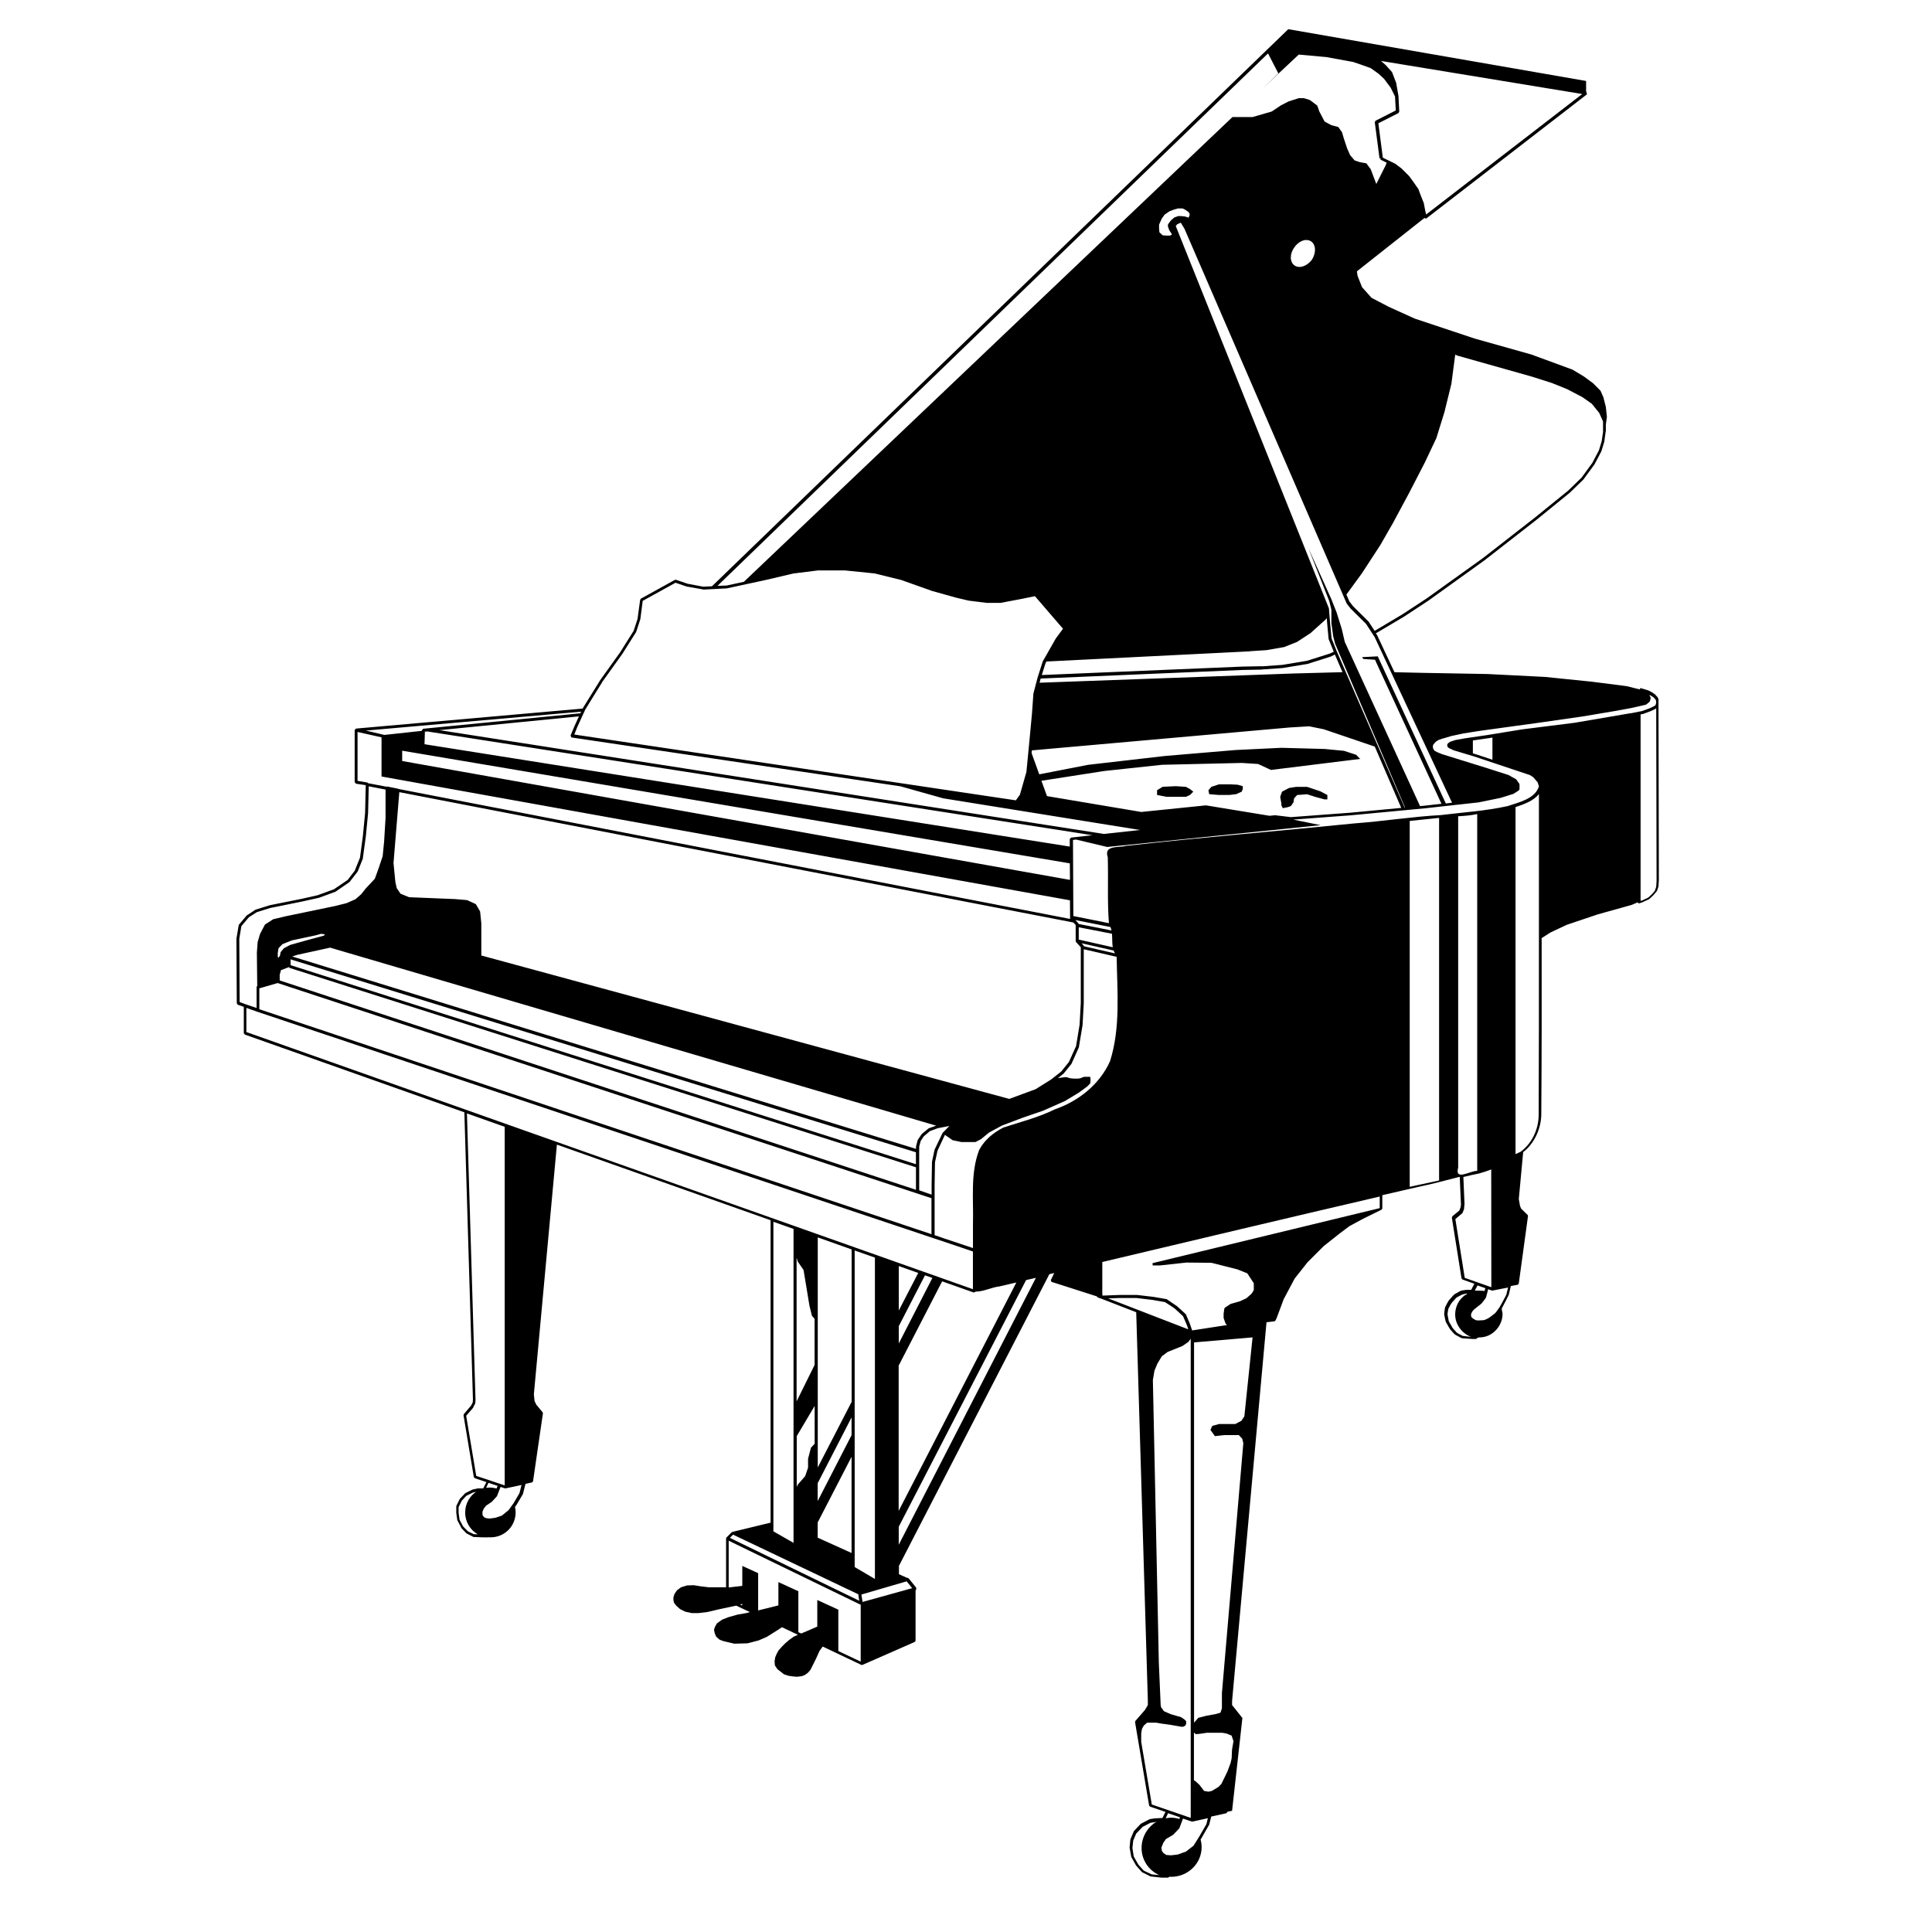 <?xml version="1.0" encoding="UTF-8" standalone="no"?>
<!-- Created with Inkscape (http://www.inkscape.org/) -->
<svg xmlns:dc="http://purl.org/dc/elements/1.1/" xmlns:cc="http://creativecommons.org/ns#" xmlns:rdf="http://www.w3.org/1999/02/22-rdf-syntax-ns#" xmlns:svg="http://www.w3.org/2000/svg" xmlns="http://www.w3.org/2000/svg" version="1.1" width="100%" height="100%" viewBox="0 0 48 48" id="svg3021" xml:space="preserve" style="overflow:visible">
<defs id="defs243" />
<path d="M 32.010,0.722 17.688,14.566 l -0.207,0.009 0,0.003 -0.398,-0.075 -0.286,-0.098 -0.032,0.003 -0.845,0.467 -0.016,0.029 -0.065,0.477 -0.095,0.289 -0.003,0.006 -0.335,0.532 -0.506,0.707 0,0.003 -0.414,0.667 0,0.006 -0.006,0.013 -5.619,0.496 -0.013,0 -0.036,0.036 0,1.296 0.032,0.039 0.243,0.036 -0.016,0.694 -0.055,0.565 0,0.003 -0.072,0.539 -0.128,0.319 0,0.003 -0.177,0.230 -0.003,0.003 -0.338,0.230 -0.404,0.148 -0.407,0.092 -0.769,0.154 -0.003,0 -0.358,0.111 -0.009,0.003 -0.210,0.138 -0.009,0.006 -0.194,0.230 -0.006,0.019 -0.055,0.328 0,0.006 0.009,1.598 0.023,0.036 0.151,0.052 0,0.654 0.026,0.036 5.454,1.931 0.213,7.135 0,0.003 -0.006,0.072 -0.039,0.075 -0.180,0.213 -0.009,0.029 0.256,1.536 0.026,0.029 0.286,0.095 -0.078,0.157 -0.141,0 -0.006,0.003 -0.121,0.026 -0.006,0.003 -0.164,0.082 -0.013,0.009 -0.128,0.134 -0.006,0.009 -0.082,0.167 -0.003,0.016 0,0.154 0,0.006 0.026,0.184 0.006,0.009 0.092,0.174 0.003,0.009 0.121,0.128 0.009,0.006 0.164,0.085 0.016,0.003 0.220,0.009 0.138,0 0.003,-0.003 c 0.017,0.001 0.034,0.003 0.052,0.003 0.350,0 0.625,-0.274 0.625,-0.625 0,-0.045 -0.007,-0.088 -0.016,-0.131 l 0.036,-0.049 0.003,-0.003 0.157,-0.266 0.003,-0.009 0.062,-0.246 0.164,-0.036 0.023,-0.026 0.246,-1.691 -0.006,-0.023 -0.161,-0.194 -0.003,-0.006 -0.039,-0.085 0,-0.003 -0.016,-0.157 0,-0.003 0,-0.003 0.572,-6.201 5.309,1.878 0,7.514 -0.921,0.223 -0.006,0 0,0.003 -0.013,0.003 0,0.003 -0.019,0 -0.138,0.138 -0.009,0.026 0,1.210 -0.430,0 -0.213,-0.026 -0.164,-0.026 -0.164,0.006 -0.148,0.046 -0.101,0.075 -0.062,0.092 -0.026,0.082 0,0.072 0.016,0.065 0.055,0.072 0.092,0.082 0.128,0.065 0.164,0.036 0.167,0 0.220,-0.026 0.319,-0.075 0.388,-0.082 0.009,-0.003 0.342,0.161 -0.095,0.026 -0.210,0.036 -0.230,0.065 -0.157,0.062 -0.128,0.092 -0.046,0.082 -0.026,0.075 0.019,0.092 0.036,0.082 0.082,0.072 0.092,0.036 0.276,0.065 0.328,-0.009 0.276,-0.072 0.210,-0.092 0.292,-0.184 0.078,-0.052 0.394,0.187 -0.003,0.003 -0.101,0.046 -0.101,0.072 -0.098,0.082 -0.092,0.092 -0.082,0.092 -0.046,0.082 -0.039,0.092 -0.016,0.101 0.009,0.101 0.062,0.092 0.164,0.128 0.111,0.036 0.108,0.016 0.101,0.009 0.128,-0.016 0.082,-0.036 0.065,-0.049 0.062,-0.072 0.046,-0.092 0.092,-0.184 0.085,-0.190 0.072,-0.101 0.013,-0.009 0.963,0.457 0.026,-0.006 0.006,-0.003 0.013,-0.003 0.003,-0.003 1.273,-0.559 0.019,-0.029 0,-1.250 0.016,-0.023 0,-0.046 -0.184,-0.227 -0.019,-0.013 -0.036,-0.009 -0.190,-0.085 0,-0.207 3.737,-7.247 c 0.040,-0.009 0.081,-0.02 0.121,-0.029 l -0.085,0.177 0.016,0.042 1.128,0.361 0.016,0.023 0.065,0.026 0.003,0 0.013,0.003 0.881,0.342 0.289,9.642 0,0.118 -0.065,0.111 -0.003,0.006 -0.243,0.279 -0.006,0.032 0.348,2.066 0.023,0.029 0.384,0.131 -0.075,0.151 -0.180,0.009 -0.003,0 -0.128,0.019 -0.009,0.003 -0.213,0.111 -0.009,0.006 -0.164,0.174 -0.006,0.009 -0.082,0.194 -0.003,0.009 -0.019,0.194 0,0.009 0.039,0.220 0.003,0.013 0.118,0.210 0.006,0.006 0.138,0.157 0.009,0.006 0.203,0.101 0.009,0.003 0.266,0.029 0.006,0 0.164,0 0.026,-0.023 c 0.015,9.46e-4 0.030,0.003 0.046,0.003 0.415,0 0.756,-0.329 0.756,-0.736 0,-0.065 -0.009,-0.129 -0.026,-0.190 l 0.029,-0.046 0.184,-0.322 0.003,-0.009 0.049,-0.194 0.371,-0.082 0.029,-0.029 0,-0.009 0.118,-0.023 0.256,-2.306 -0.256,-0.322 0,-0.101 0.855,-9.409 0.197,-0.023 0.023,-0.016 0.036,-0.072 0,-0.003 0.174,-0.467 0.003,-0.003 0.269,-0.506 0.003,-0.003 0.315,-0.398 0.003,-0.003 0.407,-0.407 0.003,0 0.381,-0.302 0.253,-0.190 0.003,0 0.322,-0.174 0.467,-0.230 0.009,-0.013 0.003,-0.003 0,-0.003 0.006,-0.013 0,-0.328 c 0.299,-0.069 0.599,-0.138 0.898,-0.207 0.347,-0.070 0.684,-0.164 1.026,-0.250 l 0.029,0.667 0.003,0 -0.009,0.085 -0.032,0.085 -0.174,0.144 -0.013,0.036 0.240,1.506 0.023,0.029 0.296,0.105 -0.078,0.151 c -0.066,9.48e-4 -0.135,-0.003 -0.200,0.013 -0.069,0.002 -0.121,0.049 -0.180,0.078 -0.065,0.028 -0.099,0.093 -0.148,0.141 -0.056,0.056 -0.081,0.133 -0.121,0.200 -0.009,0.058 -0.021,0.118 -0.023,0.177 0.015,0.063 0.021,0.129 0.042,0.190 0.040,0.064 0.072,0.136 0.118,0.197 0.050,0.048 0.087,0.113 0.154,0.141 0.055,0.025 0.105,0.073 0.171,0.069 0.075,0.003 0.149,0.014 0.223,0.016 0.030,-0.002 0.063,0.004 0.092,-0.003 0.037,-0.051 0.098,-0.031 0.154,-0.042 0.276,-0.037 0.495,-0.295 0.496,-0.572 0.005,-0.058 -0.045,-0.129 0,-0.177 0.051,-0.103 0.110,-0.204 0.157,-0.309 0.017,-0.071 0.032,-0.142 0.049,-0.213 l 0.174,-0.032 0.023,-0.026 0.230,-1.681 -0.006,-0.023 -0.161,-0.157 -0.003,-0.006 -0.003,-0.003 -0.026,-0.065 -0.029,-0.164 0,-0.006 0,-0.003 0.108,-1.161 c 0.281,-0.217 0.452,-0.594 0.450,-0.954 0.011,-1.452 0.011,-2.907 0.009,-4.362 l 0.220,-0.141 0.404,-0.190 0.769,-0.259 0.845,-0.236 0.144,-0.062 0.032,0.026 0.092,-0.029 0.003,-0.003 0.157,-0.072 0.009,-0.006 0.098,-0.092 0.003,-0.003 0.085,-0.101 0.006,-0.009 0.036,-0.111 0,-0.009 0.009,-0.144 0,-0.003 -0.009,-4.398 0,-0.013 0,-0.072 -0.003,-0.016 -0.016,-0.036 -0.006,-0.009 -0.055,-0.062 -0.006,-0.006 -0.082,-0.055 -0.006,-0.003 -0.088,-0.046 -0.006,0 -0.177,-0.052 -0.006,-0.003 -0.013,0.036 -0.328,-0.082 -0.871,-0.111 -1.158,-0.118 -1.424,-0.072 -1.618,-0.029 -0.697,-0.016 -0.434,-0.927 -0.003,-0.003 -0.026,-0.039 0.019,-0.009 0.003,0 0.681,-0.404 0.615,-0.404 0.003,-0.003 1.378,-0.990 1.296,-1.010 0.825,-0.671 0.003,-0.003 0.332,-0.322 0.003,-0.003 0.276,-0.378 0.003,-0.006 0.164,-0.312 0.003,-0.006 0.072,-0.236 0,-0.003 0.036,-0.256 0.003,-0.006 0,-0.167 0.026,-0.184 -0.026,-0.246 L 39.836,9.871 39.764,9.707 39.580,9.522 39.343,9.348 39.067,9.183 38.047,8.808 36.632,8.410 35.152,7.917 34.500,7.621 34.076,7.400 33.839,7.134 l -0.111,-0.282 -0.016,-0.111 1.677,-1.325 0.042,0.016 3.997,-3.089 -0.016,-0.065 -0.006,0 0,-0.266 -7.395,-1.286 z m -0.506,0.605 0.256,0.496 -0.394,0.378 0.901,-0.845 0.687,0.062 0.661,0.121 0.213,0.072 0.227,0.082 0.194,0.138 0.138,0.128 0.164,0.220 0.108,0.217 0.019,0.348 -0.503,0.256 -0.019,0.036 0.118,0.901 0.029,-0.003 -0.006,0.032 0.154,0.075 -0.019,0.055 L 34.194,4.571 34.056,4.206 33.947,4.058 33.783,4.028 33.655,3.985 33.543,3.854 33.470,3.689 33.388,3.442 33.342,3.285 33.250,3.156 33.076,3.110 32.908,3.018 32.779,2.771 32.727,2.623 32.543,2.485 l -0.148,-0.046 -0.128,0 -0.256,0.082 -0.194,0.101 -0.220,0.148 -0.477,0.138 -0.500,0 -12.139,11.547 -0.427,0.092 -0.006,0 -0.223,0.009 13.682,-13.232 z m 2.806,0.187 5.000,0.822 -3.878,2.993 -0.023,-0.095 0,-0.003 -0.036,-0.190 -0.003,-0.006 -0.062,-0.154 -0.065,-0.174 -0.003,-0.009 -0.128,-0.184 -0.101,-0.138 -0.003,-0.003 -0.184,-0.184 -0.003,-0.003 -0.157,-0.118 -0.006,-0.003 -0.302,-0.148 -0.111,-0.855 0.500,-0.253 0.019,-0.036 -0.019,-0.384 0,-0.003 -0.055,-0.312 0,-0.009 -0.101,-0.263 -0.006,-0.013 -0.157,-0.174 -0.003,-0.003 -0.101,-0.088 z m -5.046,3.665 0.118,0 0.055,0.026 0.082,0.055 0.036,0.046 0,0.046 -0.026,0.055 -0.009,0 0,-0.003 -0.082,-0.026 -0.092,-0.009 -0.075,0 -0.098,0.036 -0.075,0.065 -0.052,0.065 -0.029,0.046 0,0.046 0.029,0.082 0.026,0.046 0.026,0.036 0.019,0.036 -0.046,0.026 -0.082,0 -0.101,-0.006 -0.082,-0.075 -0.009,-0.092 0,-0.098 0.065,-0.148 0.072,-0.101 0.118,-0.082 0.121,-0.046 0.092,-0.026 z m 0.075,0.358 0.092,0.151 0,0.003 4.023,9.294 0.003,0.009 0.101,0.128 0.003,0.003 0.381,0.378 0.003,0.006 0.203,0.312 0.003,0.003 1.924,4.119 -0.154,0.019 -1.691,-3.655 -0.388,0.019 0.029,0.046 0.292,0.019 0.019,0.046 1.631,3.533 -0.440,0.049 -0.092,0.009 -1.871,-4.082 -0.072,-0.312 -0.128,-0.411 -0.131,-0.332 -0.569,-1.266 0.516,1.312 0.052,0.210 0,0.332 0.046,0.332 0.046,0.180 1.737,4.069 -0.009,0.003 -1.691,-3.892 -0.125,-0.312 0,-0.003 -0.036,-0.381 -0.029,-0.358 -0.003,-0.009 -3.773,-9.419 -0.029,-0.072 0.036,-0.046 0.088,-0.039 z m 3.092,0.427 c 0.013,-0.001 0.026,-6.433e-4 0.039,0 0.035,0.001 0.068,0.011 0.098,0.029 0.128,0.082 0.136,0.285 0.026,0.460 -0.119,0.156 -0.302,0.227 -0.430,0.144 -0.119,-0.082 -0.129,-0.282 -0.009,-0.447 0.072,-0.108 0.179,-0.176 0.276,-0.187 z m 3.724,2.849 0.075,0.029 0.003,0 1.819,0.513 0.493,0.157 0.003,0 0.398,0.161 0.003,0.003 0.358,0.187 0.006,0.003 0.233,0.164 0.006,0.006 0.180,0.223 0.095,0.213 0,0.240 0.003,0 -0.036,0.246 0,0.003 -0.069,0.227 -0.003,0.006 -0.157,0.299 -0.003,0.006 -0.269,0.368 -0.003,0.003 -0.325,0.315 -0.003,0.003 -0.822,0.667 -1.296,1.010 -1.375,0.986 -0.003,0.003 -0.611,0.401 -0.677,0.404 -0.003,0 -0.023,0.013 -0.144,-0.220 -0.003,-0.006 -0.384,-0.381 -0.003,-0.003 -0.092,-0.118 -0.003,-0.006 -0.072,-0.167 0.375,-0.513 0.003,-0.003 0.467,-0.717 0.332,-0.579 0,-0.003 0.375,-0.697 0.394,-0.763 0.286,-0.605 0.003,-0.006 0.200,-0.644 0.174,-0.707 0,-0.003 0.095,-0.723 z m -15.804,5.359 0.003,0 0.634,0 0.003,0 0.740,0.075 0.664,0.164 0.740,0.263 0.003,0.003 0.625,0.174 0.305,0.072 0.003,0 0.440,0.055 0.003,0 0.342,0 0.006,0 0.532,-0.101 0.319,-0.065 0.697,0.809 -0.180,0.243 -0.003,0.006 -0.286,0.503 -0.003,0.003 -0.032,0.059 0,0.003 -0.003,0.006 -0.115,0.361 -0.013,0.042 -0.101,0.388 0,0.006 -0.036,0.503 -0.072,0.763 -0.065,0.671 -0.161,0.565 -0.101,0.141 -10.971,-1.635 0.078,-0.194 0.200,-0.437 0.003,-0.003 0.411,-0.664 -0.003,0 0.506,-0.707 0.342,-0.542 0.003,-0.009 0.098,-0.302 0.003,-0.006 0.059,-0.457 0.815,-0.450 0.279,0.095 0.003,0 0.404,0.072 0.009,0.003 0.569,-0.029 0.006,0 0.973,-0.210 0.713,-0.167 0,0.003 0.602,-0.075 z m 12.613,1.190 0.009,0.125 0.036,0.388 0.003,0.009 0.125,0.309 -0.092,0.042 -0.006,0.003 -0.569,0.180 -0.003,0 -0.608,0.101 -0.003,0 -0.506,0.036 0,-0.003 -0.480,0.009 -4.987,0.210 0.095,-0.299 0.003,-0.003 0,-0.003 0,-0.003 0.013,-0.019 0.006,-0.009 5.056,-0.253 0,-0.003 0.404,-0.026 0.003,0 0.430,-0.075 0.006,0 0.322,-0.128 0.006,-0.003 0.322,-0.210 0.006,-0.003 0.375,-0.338 0.003,-0.003 0.026,-0.029 z m 0.200,0.898 0.190,0.440 -1.200,0.032 -6.326,0.230 0.023,-0.088 0,-0.003 0.003,-0.013 5.013,-0.213 0.480,-0.009 0.003,-0.003 0.513,-0.036 0.003,0 0.615,-0.101 0.003,0 0.579,-0.184 0.006,-0.003 0.092,-0.046 z m 7.820,1.006 0.026,0.013 0.003,0.003 0.072,0.046 0.006,0.006 0.042,0.049 0.003,0.006 0.009,0.023 0,0.059 0,0.003 -0.016,0.049 -0.042,0.026 -0.006,0.003 -0.111,0.052 -0.003,0 -0.171,0.062 -0.276,0.055 0,-0.003 -1.404,0.240 -0.003,0 -1.302,0.164 -0.845,0.138 -0.559,0.082 -0.003,0 -0.256,0.046 -0.003,0.003 -0.111,0.036 -0.009,0.003 -0.052,0.039 -0.016,0.029 0,0.029 0.003,0.016 0.009,0.016 0.013,0.016 0.046,0.026 0.006,0.003 0.023,0.006 0,0.003 0.055,0.026 0.006,0.003 0.513,0.154 1.378,0.460 0.082,0.052 0.108,0.125 0.003,0.003 0.032,0.101 c -0.095,0.313 -0.503,0.396 -0.776,0.490 -0.552,0.122 -1.097,0.154 -1.654,0.223 -0.708,0.038 -1.431,0.154 -2.151,0.207 -1.893,0.191 -3.797,0.346 -5.681,0.559 -0.184,0.051 -0.553,-0.026 -0.450,0.282 0.017,0.544 -0.014,1.099 0.029,1.638 l -0.884,-0.177 -0.009,-1.891 0.078,-0.009 0.773,0.184 5.303,-0.542 -0.684,-0.138 1.411,-0.105 0.003,0 1.845,-0.174 1.342,-0.148 0.003,0 0.542,-0.111 0.003,0 0.322,-0.101 0.006,-0.003 0.128,-0.082 0.019,-0.032 0,-0.118 -0.009,-0.023 -0.072,-0.101 -0.013,-0.009 -0.180,-0.101 -0.009,-0.003 -0.513,-0.164 -1.118,-0.348 -0.003,0 -0.128,-0.052 -0.006,-0.003 -0.065,-0.036 -0.029,-0.052 -0.003,-0.003 -0.006,-0.055 0.013,-0.042 0.062,-0.069 0.065,-0.042 0.108,-0.039 0,0.003 0.217,-0.065 0.003,0 0.289,-0.062 0.411,-0.065 1.526,-0.210 1.029,-0.148 0.763,-0.128 0.450,-0.082 0.203,-0.046 0.154,-0.036 0.016,-0.009 0.075,-0.062 0.009,-0.019 0.019,-0.062 -0.003,-0.029 -0.026,-0.055 z m 0.164,0.335 0.009,4.283 0,0.003 -0.009,0.144 -0.032,0.095 0,0.003 -0.072,0.085 -0.092,0.085 -0.009,0.006 -0.141,0.065 -0.006,0.003 -0.036,0.009 0,-4.632 0.059,-0.013 0.006,0 0.174,-0.065 0.003,0 0.118,-0.055 0.006,-0.003 0.023,-0.016 z m -26.711,0.082 -0.019,0.039 -3.905,0.384 -0.032,0.039 0,0.013 -0.931,0.101 -0.460,-0.108 5.349,-0.470 z m -0.055,0.118 -0.105,0.230 -0.101,0.240 0.016,0.046 0.013,0.006 8.168,1.213 1.062,0.299 0.003,0 4.885,0.786 -0.898,0.098 -16.508,-2.579 3.464,-0.342 z m 18.140,0.243 0.368,0.075 1.266,0.430 0.657,1.523 -1.283,0.121 -0.003,0 -1.450,0.108 -0.009,0 -0.384,-0.046 -0.009,0 -0.134,0.013 -1.579,-0.259 -1.608,0.164 -2.342,-0.394 -0.138,-0.381 1.562,-0.243 1.434,-0.154 1.983,-0.046 0.404,0.026 0.319,0.148 2.233,-0.276 -0.019,0 -0.098,-0.101 -0.302,-0.098 -0.480,-0.046 -1.072,-0.029 -1.141,0.055 -1.753,0.148 -1.911,0.220 -1.213,0.236 -0.190,-0.526 0.006,-0.069 6.405,-0.569 0.486,-0.029 z m -21.891,0.128 0,0.003 16.508,2.576 -0.529,0.059 -0.032,0.036 0,0.187 -16.031,-2.543 0.009,-0.312 0.075,-0.006 z m -1.750,0.013 0.598,0.134 0,0.973 17.104,3.076 0.003,0.454 0.003,0.009 -16.693,-3.230 -0.006,-0.006 -0.276,-0.055 -0.009,0.006 -0.463,-0.088 -0.013,-0.016 -0.246,-0.042 0,-1.213 z m 28.198,0.138 0,0.552 -0.427,-0.141 -0.059,-0.016 0,-0.322 0.381,-0.055 0.003,0 0.101,-0.016 z m -27.086,0.328 16.587,2.799 0.003,0.411 -16.591,-2.954 0,-0.256 z m 20.295,0.835 -0.190,0.062 -0.075,0.085 0.019,0.098 0.230,0.019 0.276,0 0.164,-0.019 0.138,-0.062 0.026,-0.065 0,-0.072 -0.128,-0.036 -0.174,-0.009 -0.286,0 z m -1.065,0.046 -0.338,0.016 -0.138,0.085 0,0.118 0.240,0.046 0.477,0 0.101,-0.046 0.082,-0.082 -0.082,-0.065 -0.101,-0.055 -0.240,-0.016 z m -20.065,0.003 0.421,0.082 0,0.700 0,0.003 -0.036,0.592 -0.036,0.361 -0.101,0.302 -0.092,0.253 0,0.003 -0.233,0.250 -0.105,0.134 -0.003,0.003 -0.138,0.121 -0.006,0.003 -0.207,0.092 -0.006,0.003 -0.286,0.072 -1.233,0.256 -0.302,0.072 -0.009,0.003 -0.200,0.128 -0.009,0.013 -0.111,0.213 -0.003,0.003 -0.062,0.210 0,0.006 -0.019,0.256 0,0.003 0.009,0.835 -0.016,0 0,0.536 -0.273,-0.092 -0.148,-0.055 -0.009,-1.566 0,-0.006 0.052,-0.315 0.187,-0.220 0.194,-0.125 0.352,-0.111 0,0.003 0.773,-0.157 0.414,-0.092 0.003,0 0.404,-0.148 0.009,-0.003 0.348,-0.240 0.006,-0.006 0.194,-0.250 0.006,-0.009 0.128,-0.319 0,-0.009 0.075,-0.552 0.055,-0.569 0,-0.003 0.016,-0.667 z m 23.052,0.013 -0.184,0.029 -0.174,0.092 -0.046,0.128 0.029,0.164 0,0.046 0.036,0.072 0.128,-0.026 0.072,-0.026 0.065,-0.092 0.016,-0.101 0.075,-0.082 0.246,-0.019 0.203,0.065 0.227,0.062 0.075,0 0,-0.108 -0.174,-0.092 -0.332,-0.111 -0.266,0 z m -22.299,0.131 16.755,3.240 0.059,0.062 0,0.398 0.009,0.026 0.118,0.128 0,1.388 -0.029,0.526 0,0.006 -0.088,0.536 -0.177,0.394 -0.187,0.233 -0.006,0.006 -0.246,0.194 -0.003,0.003 -0.384,0.240 -0.003,0 -0.003,0.003 -0.651,0.240 -13.117,-3.563 0,-0.796 0,-0.003 -0.029,-0.286 -0.003,-0.013 -0.101,-0.174 -0.013,-0.009 -0.200,-0.092 -0.009,-0.003 -0.302,-0.026 -0.003,0 -1.135,-0.046 -0.213,-0.088 -0.095,-0.141 0,-0.003 -0.032,-0.144 0,-0.003 -0.046,-0.467 0,-0.003 0,-0.003 0.144,-1.760 z m 28.323,0.049 c -0.001,1.218 -7.39e-4,2.438 0,3.658 8.76e-4,1.446 -2e-6,2.892 -0.006,4.332 -0.008,0.345 -0.166,0.687 -0.444,0.894 -0.001,9.49e-4 -0.002,0.002 -0.003,0.003 l -0.128,0.059 0,-8.622 c 0.207,-0.070 0.442,-0.149 0.582,-0.325 z m -1.533,0.496 0,8.866 c -0.177,-0.003 -0.566,0.260 -0.473,-0.082 l 0,-8.728 c 0.159,-0.009 0.317,-0.020 0.473,-0.055 z m -0.947,0.098 0,9.007 -0.730,0.157 0,-9.090 0.730,-0.075 z m -9.037,2.536 0.871,0.174 c 0.013,0.026 0.019,0.057 0.026,0.085 l -0.815,-0.161 -0.009,-0.019 -0.072,-0.078 z m 0.085,0.180 0.825,0.161 c 0.010,0.111 7.87e-4,0.226 0.019,0.335 l -0.845,-0.190 0,-0.305 z m -18.828,0.164 0.098,0.009 -0.026,0.036 -0.477,0.128 -0.358,0.101 -0.157,0.082 -0.082,0.098 -0.016,0.085 -0.036,0.052 -0.019,-0.016 0,-0.101 0.019,-0.118 0.098,-0.101 0.230,-0.092 0.598,-0.128 0.128,-0.036 z m 18.897,0.233 0.792,0.180 0.003,-0.006 c 0.01,0.026 0.018,0.053 0.036,0.078 l -0.773,-0.177 -0.009,-0.023 -0.049,-0.052 z m -18.663,0.111 15.051,4.421 -0.184,0.065 -0.009,0.006 -0.167,0.138 -0.006,0.009 -0.092,0.138 -0.003,0.009 -0.039,0.148 0,0.009 0,0.055 -15.498,-4.780 0.125,-0.042 0.003,0 0.822,-0.180 z m 18.723,0.039 0.812,0.187 c 0.013,0.865 0.100,1.755 -0.164,2.592 -0.257,0.577 -0.782,0.993 -1.371,1.197 -0.409,0.203 -0.854,0.312 -1.283,0.454 -0.250,0.131 -0.463,0.302 -0.598,0.556 -0.224,0.582 -0.136,1.236 -0.154,1.852 l 0,0.585 -0.736,-0.246 -0.217,-0.075 0,-1.250 0.009,-0.552 0,-0.006 0.062,-0.286 0.003,-0.003 0,-0.006 0.180,-0.384 0.003,-0.003 0.003,-0.006 0.003,0.009 0.184,0.128 0.220,0.046 0.348,0 0.138,-0.072 0.200,-0.164 0.322,-0.174 0.513,-0.194 0.506,-0.174 0.542,-0.240 0.348,-0.210 0.210,-0.154 0.072,-0.075 0.009,-0.092 -0.009,-0.072 -0.154,0 -0.092,0.036 -0.055,0.009 -0.108,0 -0.092,-0.009 -0.082,-0.026 -0.055,0 -0.164,0.023 0.131,-0.105 0.006,-0.003 0.194,-0.240 0.006,-0.009 0.180,-0.401 0.003,-0.009 0.092,-0.552 0,-0.003 0.029,-0.532 0,-0.003 0,-1.332 z m -19.713,0.250 15.538,4.793 0,0.296 -15.535,-4.944 -0.003,-0.144 z m -0.029,0.190 -0.006,0.019 15.574,4.957 0,0.559 -15.808,-5.201 0,-0.141 0.032,-0.115 0.207,-0.078 z m -0.292,0.398 16.245,5.346 0,0.894 -16.699,-5.589 0,-0.519 0.454,-0.131 z m -0.776,0.618 0.269,0.095 17.338,5.806 0.444,0.151 0,0.937 -18.051,-6.389 0,-0.602 z m 5.481,2.622 0.937,0.332 0,8.909 -0.707,-0.236 -0.250,-1.493 0.171,-0.197 0.003,-0.009 0.046,-0.092 0.006,-0.013 0.006,-0.082 0,-0.003 -0.213,-7.112 z m 11.985,0.312 -0.164,0.167 -0.006,0.009 -0.194,0.404 -0.003,0.006 -0.065,0.305 0,0.006 -0.009,0.559 0,0.250 -0.309,-0.108 0,-1.079 0,-0.006 0.036,-0.138 0.078,-0.118 0.154,-0.131 0.003,0 0.194,-0.072 0.003,0 0.282,-0.055 z m 13.462,1.075 0.003,2.931 -0.661,-0.233 -0.233,-1.460 0.167,-0.141 0.013,-0.016 0.036,-0.092 0,-0.009 0.009,-0.101 0.003,-0.006 -0.029,-0.681 c 0.130,-0.031 0.261,-0.062 0.394,-0.088 0.099,-0.027 0.198,-0.061 0.296,-0.098 z m -2.770,0.684 0,0.282 -5.638,1.365 -0.006,0 0.003,0.059 0.003,0 0.006,0 0.167,0 0.003,0 0.657,-0.072 0.003,0 0.621,0.006 0.648,0.164 0.243,0.098 0.161,0.246 0,0.171 -0.052,0.085 -0.006,0.006 -0.125,0.111 -0.161,0.075 -0.230,0.065 -0.006,0.003 -0.138,0.092 -0.013,0.019 -0.019,0.128 0,0.006 0,0.098 0.003,0.013 0.046,0.128 0.006,0.009 0.032,0.029 -0.868,0.134 -0.052,-0.151 0,-0.003 -0.101,-0.240 -0.009,-0.013 -0.220,-0.200 -0.006,-0.003 -0.246,-0.167 -0.013,-0.003 -0.003,0 -0.319,-0.055 -0.003,0 -0.394,-0.046 -0.003,0 -0.434,0 -0.427,0.016 0,-0.036 -0.003,0 0,-0.799 c 2.300,-0.546 4.599,-1.093 6.899,-1.628 z m -15.064,0.621 0.500,0.177 0,7.800 -0.500,-0.286 0,-7.691 z m 1.102,0.388 0.842,0.299 0,3.786 -0.842,1.631 0,-5.717 z m 0.917,0.325 0.503,0.177 0,7.984 -0.503,-0.296 0,-7.866 z m -1.440,0.190 0.026,0.085 0.144,0.210 0.065,0.394 0.082,0.496 0.062,0.250 0.065,0.072 0,1.148 -0.447,0.904 0,-3.563 z m 2.536,0.197 0.483,0.171 -0.483,0.934 0,-1.105 z m 0.651,0.230 0.184,0.065 -0.835,1.628 0,-0.430 0.651,-1.263 z m 2.756,0.062 -3.408,6.632 0,-0.447 3.164,-6.129 c 0.081,-0.019 0.162,-0.036 0.243,-0.055 z m -2.329,0.088 0.779,0.276 0.042,-0.009 0.009,-0.013 c 0.186,0.006 0.398,-0.106 0.592,-0.128 0.140,-0.032 0.280,-0.065 0.421,-0.098 l -2.924,5.675 0,-3.609 1.079,-2.092 z m 13.301,0.101 0.194,0.069 c -0.004,0.021 -0.015,0.046 -0.019,0.069 -0.063,-0.008 -0.162,-0.009 -0.223,-0.009 -0.040,0.005 0.012,-0.047 0.016,-0.069 0.010,-0.020 0.022,-0.039 0.032,-0.059 z m 0.759,0.052 c -0.014,0.061 -0.030,0.122 -0.046,0.184 -0.055,0.099 -0.104,0.205 -0.164,0.302 -0.039,0.050 -0.070,0.109 -0.115,0.154 -0.061,0.043 -0.114,0.096 -0.180,0.131 -0.043,0.018 -0.085,0.047 -0.134,0.042 -0.055,0.003 -0.114,0.012 -0.167,-0.003 -0.038,-0.022 -0.083,-0.044 -0.108,-0.082 -0.010,-0.039 -0.011,-0.074 0.013,-0.108 0.026,-0.060 0.084,-0.097 0.134,-0.138 0.051,-0.039 0.109,-0.075 0.144,-0.131 0.032,-0.045 0.078,-0.085 0.085,-0.144 0.016,-0.054 0.029,-0.109 0.042,-0.164 l 0.105,0.036 0.016,-0.009 0.003,0.003 0.371,-0.072 z m -1.049,0.151 c 0.095,-0.010 -0.050,0.044 -0.069,0.078 -0.197,0.168 -0.255,0.475 -0.131,0.704 0.068,0.133 0.187,0.240 0.328,0.292 -0.069,-0.008 -0.138,-0.011 -0.207,-0.023 -0.057,-0.035 -0.129,-0.052 -0.171,-0.108 -0.041,-0.043 -0.083,-0.085 -0.108,-0.141 -0.028,-0.053 -0.072,-0.101 -0.075,-0.164 -0.009,-0.056 -0.033,-0.116 -0.016,-0.174 0.006,-0.044 0.007,-0.090 0.036,-0.128 0.028,-0.057 0.061,-0.113 0.108,-0.157 0.036,-0.040 0.065,-0.085 0.118,-0.105 0.051,-0.027 0.101,-0.061 0.161,-0.065 0.008,-0.001 0.017,-0.004 0.026,-0.006 z m -8.175,0.111 0.388,0.046 0.312,0.055 0.157,0.101 0.078,0.055 0.006,0.003 0.207,0.190 0.098,0.227 0,0.003 0,0.003 0.013,0.032 0.019,0.062 -1.990,-0.769 0.273,-0.009 0.434,0 0,-0.003 z m 2.875,0.983 -0.203,1.954 -0.072,0.111 -0.154,0.082 -0.404,0 -0.167,0.046 -0.046,0.101 0.046,0.062 0.065,0.092 0.230,-0.026 0.365,0 0.085,0.092 0.026,0.108 -0.532,6.211 0,0.378 -0.036,0.108 -0.128,0.036 -0.220,0.039 -0.203,0.052 -0.105,0.121 0,-9.448 1.457,-0.125 z m -1.536,0.026 0,11.906 -0.967,-0.332 -0.263,-1.556 0,-0.213 0.019,-0.111 0.046,-0.082 0.082,-0.072 0.220,0 0.154,0.026 0.194,0.026 0.276,0.049 0.052,0 0.055,-0.029 0.019,-0.046 0,-0.062 -0.046,-0.046 -0.082,-0.055 -0.250,-0.072 -0.174,-0.075 -0.072,-0.101 -0.009,-0.046 -0.046,-1.056 -0.148,-7.027 0.039,-0.230 0.072,-0.174 0.111,-0.184 0.144,-0.108 0.368,-0.148 0.148,-0.101 0.052,-0.072 z m -9.343,1.671 0,0.940 -0.092,0.098 -0.072,0.276 0,0.220 -0.072,0.210 -0.111,0.128 -0.072,0.082 -0.026,0.059 0,-1.263 0.447,-0.753 z m 0.917,0.286 0,0.440 -0.842,1.638 0,-0.444 0.842,-1.635 z m 0,0.977 0,2.391 -0.842,-0.381 0,-0.378 0.842,-1.631 z m -9.021,0.648 0.227,0.075 -0.026,0.065 c -0.052,-0.013 -0.107,-0.023 -0.164,-0.023 -0.032,0 -0.064,0.001 -0.095,0.006 l 0.059,-0.125 z m 0.822,0.049 -0.052,0.207 -0.148,0.253 -0.003,0.003 -0.118,0.164 -0.006,0.006 -0.157,0.128 -0.003,0.003 -0.164,0.055 -0.138,0.019 -0.006,0 -0.085,-0.009 -0.055,-0.026 -0.036,-0.055 0,-0.055 0,-0.026 0.032,-0.075 0.059,-0.075 0.003,-0.003 0.134,-0.088 0.006,-0.006 0.118,-0.128 0.009,-0.013 0.088,-0.227 0.118,0.039 0.019,-0.006 0.019,-0.003 0.365,-0.078 z m -1.115,0.164 c -0.172,0.109 -0.286,0.302 -0.286,0.523 0,0.236 0.126,0.436 0.312,0.542 l -0.098,-0.003 -0.148,-0.072 -0.115,-0.118 -0.003,-0.006 -0.003,-0.003 -0.082,-0.154 0,-0.006 -0.003,-0.003 -0.023,-0.167 0,-0.006 0,-0.138 0.078,-0.157 0.111,-0.121 0.157,-0.078 0.006,-0.003 0.095,-0.023 z m 6.369,1.075 0.003,0 3.122,1.487 -0.013,0.003 0.023,0.151 -3.214,-1.562 0.078,-0.078 z m -0.111,0.148 3.280,1.592 0.003,-0.003 0,1.417 -0.556,-0.263 0,-0.338 0,-0.496 0,-0.194 -0.523,-0.240 0,0.661 -0.398,0.171 -0.072,-0.032 0,-0.338 0,-0.430 0,-0.250 -0.496,-0.227 0,0.579 -0.503,0.125 0,-0.256 0,-0.394 0,-0.276 -0.394,-0.180 0,0.496 -0.338,0.039 0,-1.158 z m 4.424,1.010 0.138,0.171 -1.233,0.342 -0.029,-0.184 1.125,-0.328 z m -4.086,0.562 0,0.039 -0.052,-0.026 0.052,-0.013 z m 11.222,3.194 0.049,0.042 0.101,-0.009 0.174,-0.026 0.378,0 0.108,0.019 0.128,0.052 0.046,0.138 -0.036,0.213 -0.009,0.210 -0.026,0.118 -0.082,0.220 -0.148,0.302 -0.072,0.075 -0.164,0.098 -0.085,0.019 -0.108,-0.019 -0.118,-0.154 -0.111,-0.101 -0.023,-0.003 0,-1.197 z m -0.641,2.006 0.296,0.101 -0.013,0.042 c -0.066,-0.019 -0.134,-0.032 -0.207,-0.032 -0.041,0 -0.081,0.006 -0.121,0.013 l -0.013,0 0.059,-0.125 z m 0.990,0.118 -0.036,0.151 -0.003,0.006 -0.180,0.312 -0.138,0.220 -0.190,0.148 -0.003,0 -0.200,0.072 -0.167,0.019 -0.006,0 -0.111,-0.009 -0.069,-0.046 -0.003,-0.003 -0.039,-0.055 -0.009,-0.069 0.003,-0.003 -0.003,-0.009 0,-0.003 0.046,-0.111 0,-0.003 0.065,-0.092 0.003,-0.003 0.180,-0.105 0,-0.003 0.006,-0.003 0,-0.003 0.138,-0.144 0.009,-0.013 0.088,-0.236 0.220,0.075 0.009,-0.006 0.009,0.006 0.381,-0.085 z m -1.306,0.095 0.003,0 0.023,0 c -0.220,0.132 -0.368,0.378 -0.368,0.651 0,0.302 0.181,0.560 0.440,0.674 l -0.194,-0.019 -0.003,-0.003 -0.187,-0.088 -0.134,-0.148 -0.003,-0.006 -0.111,-0.194 0,-0.006 -0.003,-0.003 -0.032,-0.200 0,-0.006 0,-0.003 0.019,-0.177 0,-0.003 0.072,-0.171 0.003,-0.003 0.003,-0.006 0.154,-0.161 0.003,-0.003 0.190,-0.098 0.009,-0.003 0.115,-0.016 z" />
</svg>
